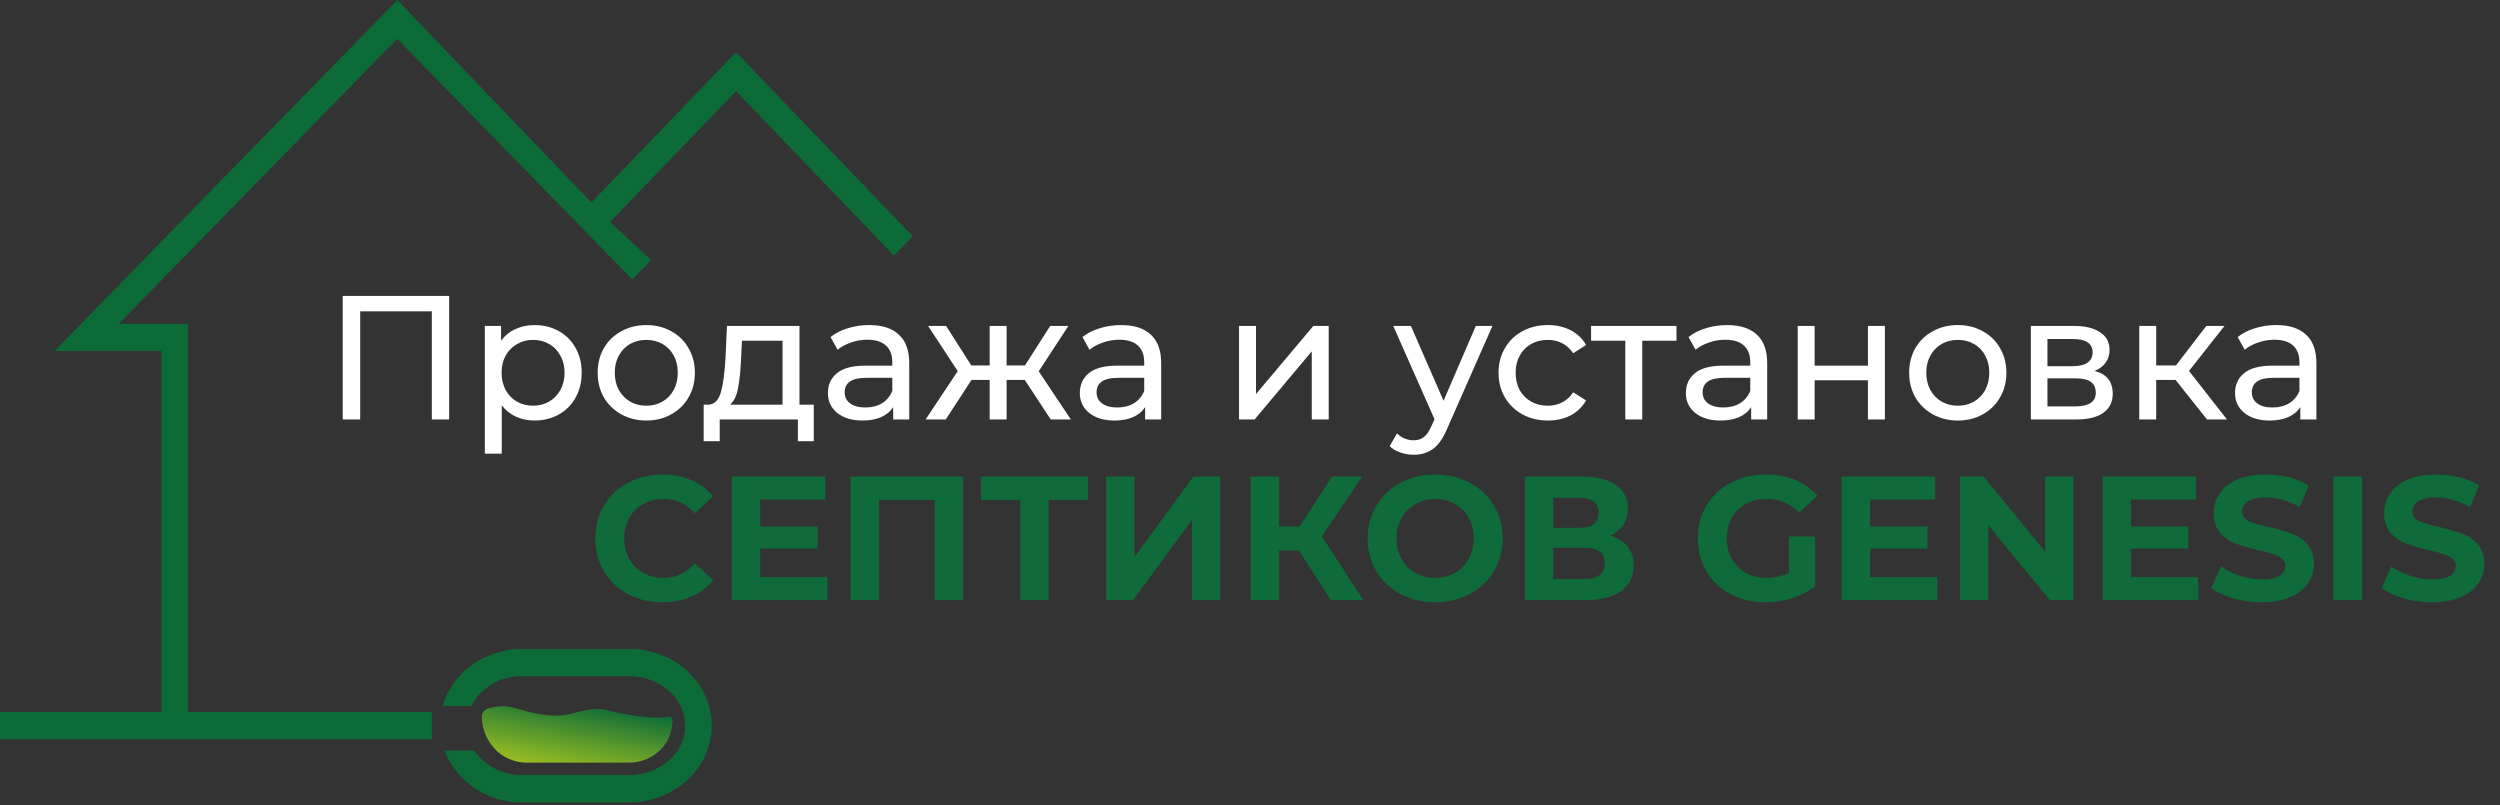 <svg width="177" height="57" viewBox="0 0 177 57" fill="none" xmlns="http://www.w3.org/2000/svg">
<rect x="0" y="0" width="177" height="57" fill="#333333" stroke="none"/>
<path d="M52.115 3.7L41.871 14.338L28.132 0L3.86 24.853H11.437V50.408H0V52.342H30.572V50.408H13.319V22.923H8.418L28.121 2.744L44.766 19.78L46.108 18.423L43.191 15.717L52.115 6.451L63.285 18.089L64.627 16.732L52.115 3.7Z" fill="#0D6B38"/>
<path d="M33.356 49.985C33.705 49.332 34.228 48.789 34.868 48.418C35.508 48.046 36.239 47.86 36.978 47.88H44.563C46.742 47.88 48.512 49.449 48.512 51.375C48.512 53.301 46.742 54.87 44.563 54.87H36.978C36.314 54.883 35.657 54.733 35.064 54.433C34.472 54.133 33.962 53.692 33.58 53.149H31.468C31.907 54.245 32.669 55.182 33.653 55.835C34.638 56.488 35.797 56.826 36.978 56.804H44.563C47.78 56.804 50.394 54.368 50.394 51.375C50.394 48.382 47.791 45.947 44.563 45.947H36.978C34.331 45.947 32.014 47.609 31.341 49.988L33.356 49.985Z" fill="#0D6B38"/>
<path d="M34.119 50.792C34.13 51.309 34.26 51.816 34.5 52.274C34.74 52.732 35.083 53.128 35.502 53.432C36.037 53.801 36.673 53.998 37.324 53.993H44.523C45.261 53.998 45.977 53.746 46.549 53.279C46.886 52.999 47.156 52.647 47.342 52.25C47.527 51.853 47.622 51.42 47.62 50.981C47.621 50.944 47.614 50.907 47.599 50.873C47.584 50.839 47.561 50.808 47.532 50.785C47.503 50.761 47.469 50.744 47.433 50.736C47.397 50.727 47.359 50.727 47.322 50.736C45.991 51.052 42.861 50.256 42.861 50.256C42.154 50.056 40.86 50.416 40.544 50.509L40.373 50.557C38.99 50.881 37.231 50.364 36.803 50.227C36.703 50.197 36.603 50.163 36.499 50.137C35.833 49.938 35.12 49.96 34.468 50.2C34.356 50.25 34.262 50.334 34.199 50.44C34.136 50.546 34.108 50.669 34.119 50.792Z" fill="url(#paint0_linear_2_3687)"/>
<path d="M31.799 20.953V29.698H30.574V22.04H25.502V29.698H24.265V20.953H31.799ZM37.836 23.015C38.477 23.015 39.052 23.156 39.56 23.439C40.068 23.723 40.464 24.118 40.747 24.626C41.038 25.134 41.184 25.721 41.184 26.388C41.184 27.054 41.038 27.645 40.747 28.162C40.464 28.67 40.068 29.065 39.56 29.348C39.052 29.632 38.477 29.773 37.836 29.773C37.361 29.773 36.924 29.682 36.524 29.498C36.133 29.315 35.8 29.049 35.525 28.699V32.122H34.326V23.077H35.475V24.126C35.742 23.76 36.079 23.485 36.487 23.302C36.895 23.11 37.345 23.015 37.836 23.015ZM37.736 28.724C38.161 28.724 38.54 28.628 38.873 28.436C39.215 28.237 39.481 27.962 39.673 27.612C39.873 27.254 39.972 26.846 39.972 26.388C39.972 25.93 39.873 25.526 39.673 25.176C39.481 24.818 39.215 24.543 38.873 24.351C38.54 24.16 38.161 24.064 37.736 24.064C37.32 24.064 36.941 24.164 36.599 24.364C36.266 24.555 36 24.826 35.8 25.176C35.608 25.526 35.513 25.93 35.513 26.388C35.513 26.846 35.608 27.254 35.8 27.612C35.991 27.962 36.258 28.237 36.599 28.436C36.941 28.628 37.32 28.724 37.736 28.724ZM45.763 29.773C45.105 29.773 44.513 29.627 43.989 29.336C43.464 29.044 43.052 28.645 42.752 28.137C42.46 27.62 42.315 27.037 42.315 26.388C42.315 25.738 42.46 25.159 42.752 24.651C43.052 24.135 43.464 23.735 43.989 23.452C44.513 23.16 45.105 23.015 45.763 23.015C46.421 23.015 47.008 23.16 47.524 23.452C48.049 23.735 48.457 24.135 48.748 24.651C49.048 25.159 49.198 25.738 49.198 26.388C49.198 27.037 49.048 27.62 48.748 28.137C48.457 28.645 48.049 29.044 47.524 29.336C47.008 29.627 46.421 29.773 45.763 29.773ZM45.763 28.724C46.187 28.724 46.566 28.628 46.9 28.436C47.241 28.237 47.507 27.962 47.699 27.612C47.891 27.254 47.986 26.846 47.986 26.388C47.986 25.93 47.891 25.526 47.699 25.176C47.507 24.818 47.241 24.543 46.9 24.351C46.566 24.16 46.187 24.064 45.763 24.064C45.338 24.064 44.955 24.16 44.613 24.351C44.28 24.543 44.014 24.818 43.814 25.176C43.622 25.526 43.526 25.93 43.526 26.388C43.526 26.846 43.622 27.254 43.814 27.612C44.014 27.962 44.28 28.237 44.613 28.436C44.955 28.628 45.338 28.724 45.763 28.724ZM57.615 28.649V31.235H56.49V29.698H50.956V31.235H49.819V28.649H50.169C50.594 28.624 50.885 28.324 51.044 27.749C51.202 27.175 51.31 26.363 51.368 25.313L51.468 23.077H56.603V28.649H57.615ZM52.468 25.401C52.434 26.233 52.364 26.925 52.255 27.474C52.155 28.016 51.968 28.407 51.693 28.649H55.404V24.126H52.53L52.468 25.401ZM61.538 23.015C62.455 23.015 63.154 23.239 63.637 23.689C64.129 24.139 64.374 24.809 64.374 25.701V29.698H63.237V28.824C63.038 29.132 62.75 29.369 62.375 29.536C62.009 29.694 61.572 29.773 61.064 29.773C60.322 29.773 59.727 29.594 59.277 29.236C58.836 28.878 58.615 28.407 58.615 27.824C58.615 27.241 58.827 26.775 59.252 26.425C59.677 26.067 60.352 25.888 61.276 25.888H63.175V25.651C63.175 25.134 63.025 24.739 62.725 24.464C62.425 24.189 61.984 24.052 61.401 24.052C61.01 24.052 60.626 24.118 60.252 24.251C59.877 24.376 59.56 24.547 59.302 24.764L58.802 23.864C59.144 23.589 59.552 23.381 60.027 23.239C60.502 23.09 61.005 23.015 61.538 23.015ZM61.264 28.849C61.722 28.849 62.117 28.749 62.45 28.549C62.783 28.341 63.025 28.049 63.175 27.674V26.75H61.326C60.31 26.75 59.802 27.091 59.802 27.774C59.802 28.108 59.931 28.37 60.189 28.561C60.447 28.753 60.806 28.849 61.264 28.849ZM72.555 26.9H71.269V29.698H70.069V26.9H68.783L66.959 29.698H65.534L67.808 26.275L65.709 23.077H66.984L68.77 25.875H70.069V23.077H71.269V25.875H72.568L74.354 23.077H75.641L73.542 26.288L75.816 29.698H74.392L72.555 26.9ZM79.375 23.015C80.291 23.015 80.991 23.239 81.474 23.689C81.965 24.139 82.211 24.809 82.211 25.701V29.698H81.074V28.824C80.874 29.132 80.587 29.369 80.212 29.536C79.846 29.694 79.408 29.773 78.9 29.773C78.159 29.773 77.563 29.594 77.114 29.236C76.672 28.878 76.452 28.407 76.452 27.824C76.452 27.241 76.664 26.775 77.089 26.425C77.513 26.067 78.188 25.888 79.112 25.888H81.011V25.651C81.011 25.134 80.862 24.739 80.562 24.464C80.262 24.189 79.82 24.052 79.237 24.052C78.846 24.052 78.463 24.118 78.088 24.251C77.713 24.376 77.397 24.547 77.139 24.764L76.639 23.864C76.98 23.589 77.388 23.381 77.863 23.239C78.338 23.09 78.842 23.015 79.375 23.015ZM79.1 28.849C79.558 28.849 79.954 28.749 80.287 28.549C80.62 28.341 80.862 28.049 81.011 27.674V26.75H79.162C78.146 26.75 77.638 27.091 77.638 27.774C77.638 28.108 77.767 28.37 78.026 28.561C78.284 28.753 78.642 28.849 79.1 28.849ZM87.725 23.077H88.925V27.899L92.985 23.077H94.072V29.698H92.873V24.876L88.825 29.698H87.725V23.077ZM105.664 23.077L102.453 30.36C102.17 31.035 101.837 31.51 101.454 31.785C101.079 32.059 100.625 32.197 100.092 32.197C99.767 32.197 99.451 32.143 99.142 32.034C98.843 31.934 98.593 31.785 98.393 31.585L98.905 30.685C99.247 31.01 99.642 31.172 100.092 31.172C100.383 31.172 100.625 31.093 100.817 30.935C101.016 30.785 101.196 30.523 101.354 30.148L101.566 29.686L98.643 23.077H99.892L102.203 28.374L104.489 23.077H105.664ZM109.595 29.773C108.92 29.773 108.316 29.627 107.783 29.336C107.258 29.044 106.846 28.645 106.546 28.137C106.246 27.62 106.097 27.037 106.097 26.388C106.097 25.738 106.246 25.159 106.546 24.651C106.846 24.135 107.258 23.735 107.783 23.452C108.316 23.16 108.92 23.015 109.595 23.015C110.194 23.015 110.727 23.135 111.194 23.377C111.668 23.618 112.035 23.968 112.293 24.426L111.381 25.013C111.173 24.697 110.915 24.46 110.607 24.301C110.298 24.143 109.957 24.064 109.582 24.064C109.149 24.064 108.758 24.16 108.408 24.351C108.066 24.543 107.796 24.818 107.596 25.176C107.404 25.526 107.308 25.93 107.308 26.388C107.308 26.854 107.404 27.266 107.596 27.624C107.796 27.974 108.066 28.245 108.408 28.436C108.758 28.628 109.149 28.724 109.582 28.724C109.957 28.724 110.298 28.645 110.607 28.486C110.915 28.328 111.173 28.091 111.381 27.774L112.293 28.349C112.035 28.807 111.668 29.161 111.194 29.411C110.727 29.652 110.194 29.773 109.595 29.773ZM118.695 24.126H116.271V29.698H115.072V24.126H112.649V23.077H118.695V24.126ZM122.283 23.015C123.199 23.015 123.898 23.239 124.381 23.689C124.873 24.139 125.118 24.809 125.118 25.701V29.698H123.982V28.824C123.782 29.132 123.494 29.369 123.12 29.536C122.753 29.694 122.316 29.773 121.808 29.773C121.067 29.773 120.471 29.594 120.021 29.236C119.58 28.878 119.359 28.407 119.359 27.824C119.359 27.241 119.572 26.775 119.996 26.425C120.421 26.067 121.096 25.888 122.02 25.888H123.919V25.651C123.919 25.134 123.769 24.739 123.469 24.464C123.17 24.189 122.728 24.052 122.145 24.052C121.754 24.052 121.371 24.118 120.996 24.251C120.621 24.376 120.305 24.547 120.046 24.764L119.547 23.864C119.888 23.589 120.296 23.381 120.771 23.239C121.246 23.09 121.75 23.015 122.283 23.015ZM122.008 28.849C122.466 28.849 122.861 28.749 123.195 28.549C123.528 28.341 123.769 28.049 123.919 27.674V26.75H122.07C121.054 26.75 120.546 27.091 120.546 27.774C120.546 28.108 120.675 28.37 120.933 28.561C121.192 28.753 121.55 28.849 122.008 28.849ZM127.278 23.077H128.477V25.888H132.25V23.077H133.45V29.698H132.25V26.925H128.477V29.698H127.278V23.077ZM138.617 29.773C137.959 29.773 137.368 29.627 136.843 29.336C136.319 29.044 135.906 28.645 135.607 28.137C135.315 27.62 135.169 27.037 135.169 26.388C135.169 25.738 135.315 25.159 135.607 24.651C135.906 24.135 136.319 23.735 136.843 23.452C137.368 23.16 137.959 23.015 138.617 23.015C139.275 23.015 139.863 23.16 140.379 23.452C140.904 23.735 141.312 24.135 141.603 24.651C141.903 25.159 142.053 25.738 142.053 26.388C142.053 27.037 141.903 27.62 141.603 28.137C141.312 28.645 140.904 29.044 140.379 29.336C139.863 29.627 139.275 29.773 138.617 29.773ZM138.617 28.724C139.042 28.724 139.421 28.628 139.754 28.436C140.096 28.237 140.362 27.962 140.554 27.612C140.745 27.254 140.841 26.846 140.841 26.388C140.841 25.93 140.745 25.526 140.554 25.176C140.362 24.818 140.096 24.543 139.754 24.351C139.421 24.16 139.042 24.064 138.617 24.064C138.193 24.064 137.81 24.16 137.468 24.351C137.135 24.543 136.868 24.818 136.669 25.176C136.477 25.526 136.381 25.93 136.381 26.388C136.381 26.846 136.477 27.254 136.669 27.612C136.868 27.962 137.135 28.237 137.468 28.436C137.81 28.628 138.193 28.724 138.617 28.724ZM148.295 26.263C149.153 26.479 149.581 27.016 149.581 27.874C149.581 28.457 149.361 28.907 148.919 29.224C148.486 29.54 147.837 29.698 146.97 29.698H143.785V23.077H146.858C147.641 23.077 148.253 23.227 148.694 23.527C149.136 23.818 149.357 24.235 149.357 24.776C149.357 25.126 149.261 25.43 149.069 25.688C148.886 25.938 148.628 26.129 148.295 26.263ZM144.959 25.925H146.758C147.216 25.925 147.562 25.842 147.795 25.675C148.037 25.509 148.157 25.267 148.157 24.951C148.157 24.318 147.691 24.002 146.758 24.002H144.959V25.925ZM146.883 28.774C147.383 28.774 147.758 28.695 148.007 28.536C148.257 28.378 148.382 28.133 148.382 27.799C148.382 27.458 148.266 27.204 148.032 27.037C147.807 26.871 147.449 26.787 146.958 26.787H144.959V28.774H146.883ZM154.032 26.9H152.658V29.698H151.459V23.077H152.658V25.875H154.057L156.206 23.077H157.493L154.982 26.263L157.668 29.698H156.256L154.032 26.9ZM161.164 23.015C162.08 23.015 162.78 23.239 163.263 23.689C163.754 24.139 164 24.809 164 25.701V29.698H162.863V28.824C162.663 29.132 162.376 29.369 162.001 29.536C161.635 29.694 161.198 29.773 160.689 29.773C159.948 29.773 159.353 29.594 158.903 29.236C158.462 28.878 158.241 28.407 158.241 27.824C158.241 27.241 158.453 26.775 158.878 26.425C159.303 26.067 159.977 25.888 160.902 25.888H162.801V25.651C162.801 25.134 162.651 24.739 162.351 24.464C162.051 24.189 161.61 24.052 161.027 24.052C160.635 24.052 160.252 24.118 159.877 24.251C159.503 24.376 159.186 24.547 158.928 24.764L158.428 23.864C158.77 23.589 159.178 23.381 159.653 23.239C160.127 23.09 160.631 23.015 161.164 23.015ZM160.889 28.849C161.347 28.849 161.743 28.749 162.076 28.549C162.409 28.341 162.651 28.049 162.801 27.674V26.75H160.952C159.936 26.75 159.428 27.091 159.428 27.774C159.428 28.108 159.557 28.37 159.815 28.561C160.073 28.753 160.431 28.849 160.889 28.849Z" fill="white"/>
<path d="M46.883 42.64C45.991 42.64 45.184 42.448 44.459 42.065C43.743 41.674 43.176 41.137 42.76 40.454C42.352 39.762 42.148 38.984 42.148 38.117C42.148 37.251 42.352 36.477 42.76 35.794C43.176 35.102 43.743 34.565 44.459 34.182C45.184 33.791 45.996 33.595 46.895 33.595C47.653 33.595 48.336 33.728 48.944 33.995C49.56 34.261 50.077 34.645 50.493 35.144L49.194 36.343C48.602 35.66 47.87 35.319 46.995 35.319C46.454 35.319 45.971 35.44 45.546 35.681C45.121 35.915 44.788 36.244 44.546 36.668C44.313 37.093 44.197 37.576 44.197 38.117C44.197 38.659 44.313 39.142 44.546 39.567C44.788 39.991 45.121 40.325 45.546 40.566C45.971 40.799 46.454 40.916 46.995 40.916C47.87 40.916 48.602 40.57 49.194 39.879L50.493 41.078C50.077 41.586 49.56 41.974 48.944 42.24C48.328 42.507 47.64 42.64 46.883 42.64ZM58.583 40.866V42.49H51.812V33.745H58.421V35.369H53.823V37.268H57.884V38.842H53.823V40.866H58.583ZM68.188 33.745V42.49H66.177V35.394H62.229V42.49H60.218V33.745H68.188ZM77.04 35.394H74.242V42.49H72.243V35.394H69.457V33.745H77.04V35.394ZM78.311 33.745H80.322V39.442L84.495 33.745H86.394V42.49H84.395V36.806L80.222 42.49H78.311V33.745ZM91.957 38.967H90.557V42.49H88.546V33.745H90.557V37.281H92.006L94.305 33.745H96.441L93.581 37.968L96.529 42.49H94.23L91.957 38.967ZM101.613 42.64C100.705 42.64 99.885 42.444 99.152 42.053C98.427 41.661 97.857 41.124 97.44 40.441C97.032 39.75 96.828 38.975 96.828 38.117C96.828 37.26 97.032 36.489 97.44 35.806C97.857 35.115 98.427 34.574 99.152 34.182C99.885 33.791 100.705 33.595 101.613 33.595C102.521 33.595 103.337 33.791 104.062 34.182C104.786 34.574 105.357 35.115 105.773 35.806C106.19 36.489 106.398 37.26 106.398 38.117C106.398 38.975 106.19 39.75 105.773 40.441C105.357 41.124 104.786 41.661 104.062 42.053C103.337 42.444 102.521 42.64 101.613 42.64ZM101.613 40.916C102.129 40.916 102.596 40.799 103.012 40.566C103.429 40.325 103.753 39.991 103.987 39.567C104.228 39.142 104.349 38.659 104.349 38.117C104.349 37.576 104.228 37.093 103.987 36.668C103.753 36.244 103.429 35.915 103.012 35.681C102.596 35.44 102.129 35.319 101.613 35.319C101.097 35.319 100.63 35.44 100.214 35.681C99.797 35.915 99.468 36.244 99.227 36.668C98.994 37.093 98.877 37.576 98.877 38.117C98.877 38.659 98.994 39.142 99.227 39.567C99.468 39.991 99.797 40.325 100.214 40.566C100.63 40.799 101.097 40.916 101.613 40.916ZM114.016 37.93C114.549 38.088 114.957 38.346 115.24 38.705C115.523 39.063 115.665 39.504 115.665 40.029C115.665 40.803 115.369 41.407 114.778 41.84C114.195 42.273 113.358 42.49 112.267 42.49H107.957V33.745H112.03C113.046 33.745 113.837 33.941 114.403 34.332C114.969 34.724 115.253 35.282 115.253 36.006C115.253 36.439 115.144 36.822 114.928 37.156C114.711 37.48 114.407 37.739 114.016 37.93ZM109.968 37.368H111.855C112.296 37.368 112.629 37.281 112.854 37.106C113.079 36.922 113.191 36.656 113.191 36.306C113.191 35.965 113.075 35.702 112.842 35.519C112.617 35.336 112.288 35.244 111.855 35.244H109.968V37.368ZM112.192 40.991C113.141 40.991 113.616 40.616 113.616 39.867C113.616 39.142 113.141 38.78 112.192 38.78H109.968V40.991H112.192ZM126.663 37.98H128.512V41.528C128.037 41.886 127.487 42.161 126.863 42.353C126.238 42.544 125.609 42.64 124.976 42.64C124.068 42.64 123.252 42.448 122.528 42.065C121.803 41.674 121.232 41.137 120.816 40.454C120.408 39.762 120.204 38.984 120.204 38.117C120.204 37.251 120.408 36.477 120.816 35.794C121.232 35.102 121.807 34.565 122.54 34.182C123.273 33.791 124.097 33.595 125.014 33.595C125.78 33.595 126.475 33.724 127.1 33.982C127.725 34.24 128.249 34.615 128.674 35.107L127.375 36.306C126.75 35.648 125.996 35.319 125.114 35.319C124.556 35.319 124.06 35.436 123.627 35.669C123.194 35.902 122.856 36.231 122.615 36.656C122.373 37.081 122.253 37.568 122.253 38.117C122.253 38.659 122.373 39.142 122.615 39.567C122.856 39.991 123.19 40.325 123.614 40.566C124.047 40.799 124.539 40.916 125.089 40.916C125.672 40.916 126.196 40.791 126.663 40.541V37.98ZM137.163 40.866V42.49H130.392V33.745H137V35.369H132.403V37.268H136.463V38.842H132.403V40.866H137.163ZM146.793 33.745V42.49H145.132L140.772 37.181V42.49H138.773V33.745H140.447L144.795 39.054V33.745H146.793ZM155.634 40.866V42.49H148.863V33.745H155.471V35.369H150.874V37.268H154.934V38.842H150.874V40.866H155.634ZM160.117 42.64C159.426 42.64 158.756 42.548 158.106 42.365C157.465 42.173 156.948 41.928 156.557 41.628L157.244 40.104C157.619 40.379 158.064 40.599 158.581 40.766C159.097 40.932 159.613 41.016 160.13 41.016C160.704 41.016 161.129 40.932 161.404 40.766C161.679 40.591 161.816 40.362 161.816 40.079C161.816 39.871 161.733 39.7 161.566 39.567C161.408 39.425 161.2 39.313 160.942 39.229C160.692 39.146 160.351 39.054 159.917 38.955C159.251 38.796 158.706 38.638 158.281 38.48C157.856 38.322 157.49 38.068 157.181 37.718C156.882 37.368 156.732 36.901 156.732 36.319C156.732 35.81 156.869 35.352 157.144 34.944C157.419 34.528 157.831 34.199 158.381 33.957C158.939 33.716 159.618 33.595 160.417 33.595C160.975 33.595 161.521 33.662 162.054 33.795C162.587 33.928 163.053 34.12 163.453 34.37L162.828 35.906C162.02 35.448 161.213 35.219 160.405 35.219C159.838 35.219 159.418 35.311 159.143 35.494C158.876 35.677 158.743 35.919 158.743 36.219C158.743 36.518 158.897 36.743 159.205 36.893C159.522 37.035 160.001 37.176 160.642 37.318C161.308 37.476 161.854 37.634 162.279 37.793C162.703 37.951 163.066 38.201 163.365 38.542C163.674 38.884 163.828 39.346 163.828 39.929C163.828 40.429 163.686 40.887 163.403 41.303C163.128 41.711 162.712 42.036 162.154 42.278C161.596 42.519 160.917 42.64 160.117 42.64ZM165.211 33.745H167.234V42.49H165.211V33.745ZM172.183 42.64C171.492 42.64 170.821 42.548 170.172 42.365C169.531 42.173 169.014 41.928 168.623 41.628L169.31 40.104C169.685 40.379 170.13 40.599 170.647 40.766C171.163 40.932 171.679 41.016 172.196 41.016C172.77 41.016 173.195 40.932 173.47 40.766C173.745 40.591 173.882 40.362 173.882 40.079C173.882 39.871 173.799 39.7 173.632 39.567C173.474 39.425 173.266 39.313 173.008 39.229C172.758 39.146 172.416 39.054 171.983 38.955C171.317 38.796 170.772 38.638 170.347 38.48C169.922 38.322 169.556 38.068 169.247 37.718C168.948 37.368 168.798 36.901 168.798 36.319C168.798 35.81 168.935 35.352 169.21 34.944C169.485 34.528 169.897 34.199 170.447 33.957C171.005 33.716 171.683 33.595 172.483 33.595C173.041 33.595 173.587 33.662 174.12 33.795C174.653 33.928 175.119 34.12 175.519 34.37L174.894 35.906C174.086 35.448 173.278 35.219 172.471 35.219C171.904 35.219 171.484 35.311 171.209 35.494C170.942 35.677 170.809 35.919 170.809 36.219C170.809 36.518 170.963 36.743 171.271 36.893C171.588 37.035 172.067 37.176 172.708 37.318C173.374 37.476 173.92 37.634 174.344 37.793C174.769 37.951 175.132 38.201 175.431 38.542C175.74 38.884 175.894 39.346 175.894 39.929C175.894 40.429 175.752 40.887 175.469 41.303C175.194 41.711 174.778 42.036 174.22 42.278C173.662 42.519 172.983 42.64 172.183 42.64Z" fill="#0F6B39"/>
<defs>
<linearGradient id="paint0_linear_2_3687" x1="40.232" y1="54.558" x2="41.105" y2="49.62" gradientUnits="userSpaceOnUse">
<stop stop-color="#99BE22"/>
<stop offset="1" stop-color="#0D6B38"/>
</linearGradient>
</defs>
</svg>
